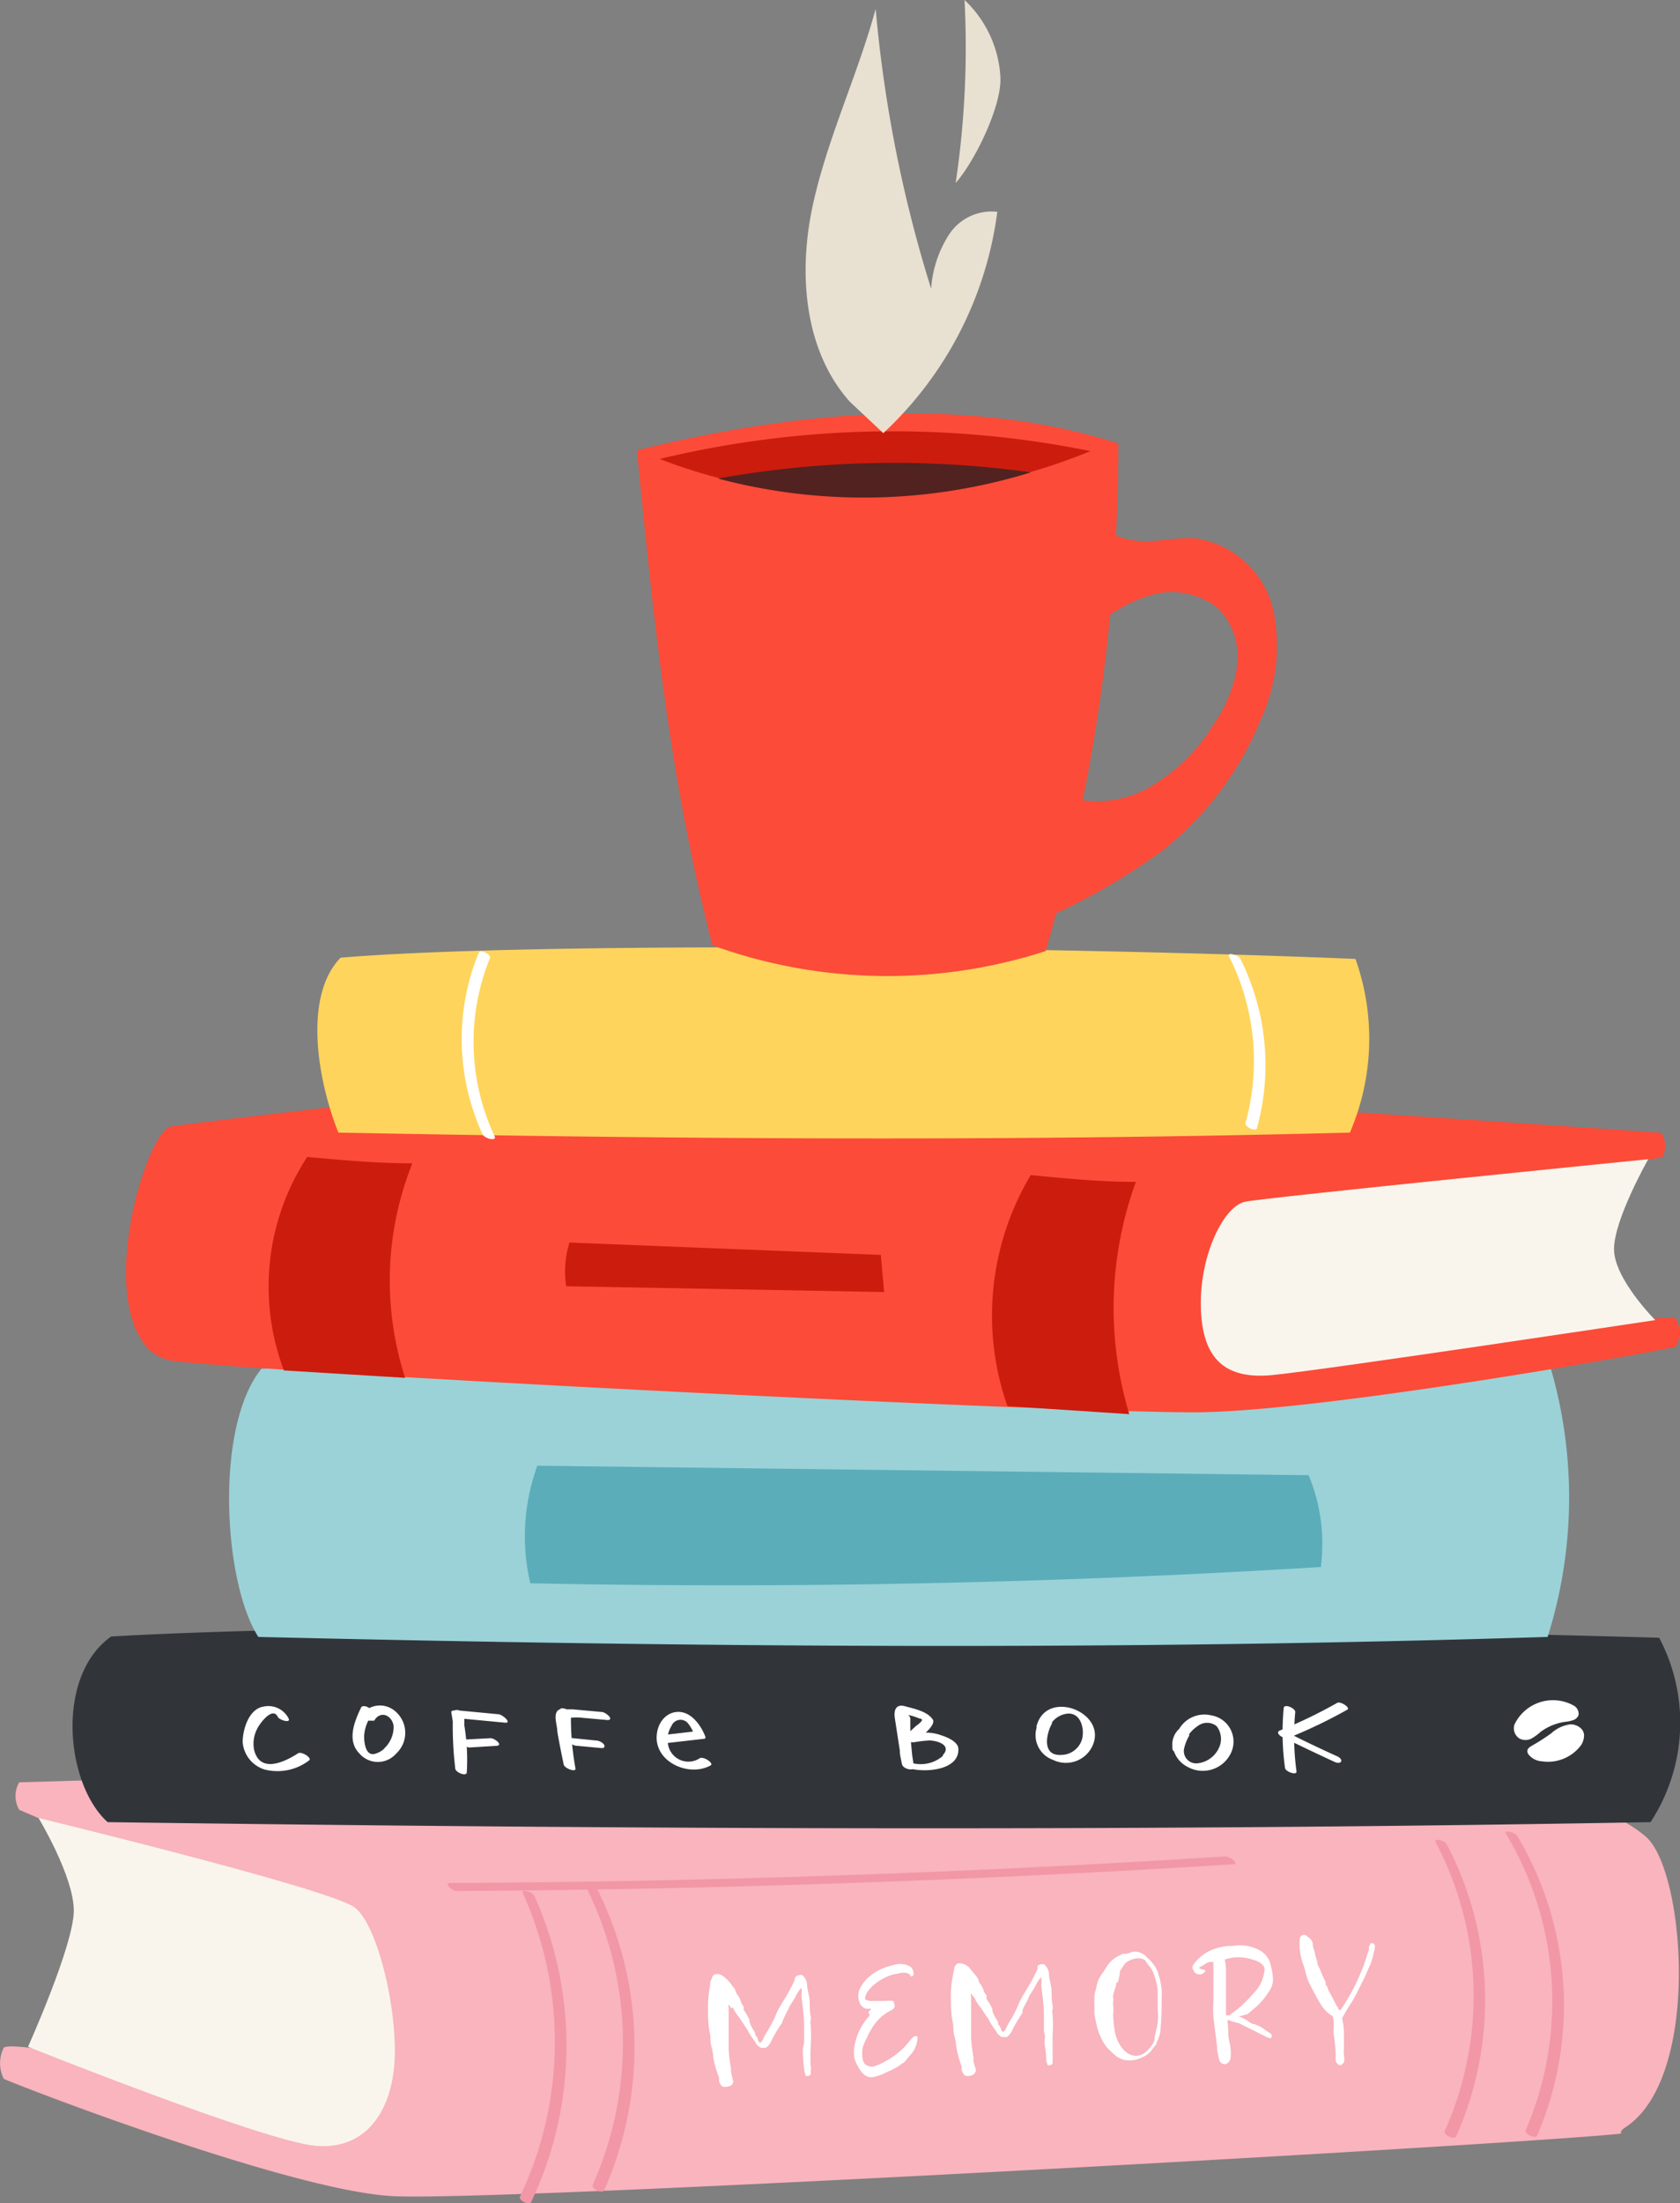<svg xmlns="http://www.w3.org/2000/svg" viewBox="0 0 81.48 106.82"><rect x="0" y="0" width="81.48" height="106.82" fill="#808080" stroke="none"/><defs><style>.cls-1{fill:#f9b4bd;}.cls-2{fill:#f9f5ed;}.cls-3{fill:#31353a;}.cls-4{fill:#9ad2d8;}.cls-5{fill:#fc4b38;}.cls-6{fill:#ffd45c;}.cls-7{fill:#f297a6;}.cls-8{fill:#fff;}.cls-9{fill:#5badba;}.cls-10{fill:#cc1c0e;}.cls-11{fill:#512220;}.cls-12{fill:#e8e0d1;}</style></defs><g id="レイヤー_2" data-name="レイヤー 2"><g id="contents_base"><path class="cls-1" d="M.93,87.74a1.34,1.34,0,0,1,0-1.33l67.83-2s8.8,2.62,11.08,4.65c1.89,1.68,2.67,11.66-1,14.07-.51.34.1.28-.51.34-6.43.6-54.24,3.28-59.31,3S.38,100.92.18,100.78a1.68,1.68,0,0,1,0-1.5C.45,99,4,99.69,4,99.69l.85-10.26Z"/><path class="cls-2" d="M1.87,88.14s13.77,3.34,15.28,4.3c1,.63,2,4.23,2,7s-1.32,4.82-3.85,4.59-13.94-4.8-13.94-4.8,2.22-4.94,2.22-6.6S1.87,88.14,1.87,88.14Z"/><path class="cls-3" d="M80.47,79.4c-22.32-.64-60.66-.9-75.08-.06-2.72,1.93-2.21,7.16-.17,9,25.14.34,49.69.45,74.83,0A8.8,8.8,0,0,0,80.47,79.4Z"/><path class="cls-4" d="M75.11,66c-18.64-.92-50.39-.85-62.43.36-2.28,2.8-1.85,10.37-.15,13,21,.5,41.52.66,62.53,0A22.45,22.45,0,0,0,75.11,66Z"/><path class="cls-5" d="M80.62,56.11a1.17,1.17,0,0,0-.05-1.19s-45.27-3.15-50-2.79c-4.51.36-21,2.28-22.27,2.48-1.15.19-3.58,8-1.14,10.75A2.22,2.22,0,0,0,8.59,66c4.48.54,41.59,2.47,49.33,2.47,6.2,0,23.19-3.07,23.37-3.19a1.44,1.44,0,0,0,0-1.34c-.24-.25-3.41.36-3.41.36l-1.16-7.5Z"/><path class="cls-2" d="M79.94,56.2s-18.52,1.85-19.55,2.06-2.2,2.56-2.15,5.08,1.15,3.53,3.41,3.33S80.28,64,80.28,64s-2-2-2-3.44S79.94,56.2,79.94,56.2Z"/><path class="cls-6" d="M65.74,46.49c-14.63-.61-39.77-.85-49.22-.06-1.78,1.82-1.17,5.8-.11,8.48,16.48.32,32.58.43,49.06,0A11.52,11.52,0,0,0,65.74,46.49Z"/><path class="cls-7" d="M25.9,91.88c-.08-.16-.65-.33-.54-.09a17.48,17.48,0,0,1-.14,14.7c-.09.19.46.45.54.27A17.67,17.67,0,0,0,25.9,91.88Z"/><path class="cls-7" d="M29,91.66c-.09-.17-.66-.33-.54-.1a16.87,16.87,0,0,1,.29,14.36c-.09.19.46.45.55.27A17.1,17.1,0,0,0,29,91.66Z"/><path class="cls-7" d="M59.45,90q-18.78,1.2-37.61,1.29c-.34,0,.1.39.28.39q18.88-.11,37.73-1.3C60.09,90.35,59.63,90,59.45,90Z"/><path class="cls-7" d="M70.16,89.4c-.08-.16-.65-.32-.53-.09a16,16,0,0,1,.44,14c-.08.19.47.45.55.27A16.25,16.25,0,0,0,70.16,89.4Z"/><path class="cls-7" d="M73.58,89c-.09-.16-.66-.31-.54-.1A15.81,15.81,0,0,1,74,103.27c-.08.19.47.45.55.27A16,16,0,0,0,73.58,89Z"/><path class="cls-8" d="M14.46,85c-.66.43-1.86,1-2.14-.18a1.58,1.58,0,0,1,.15-1c.08-.19.73-1.12,1-.59.07.16.64.33.53.09a1.1,1.1,0,0,0-1.23-.58c-.71.12-1,1.12-1,1.72a1.51,1.51,0,0,0,1.07,1.33A2.53,2.53,0,0,0,15,85.34C15.13,85.22,14.63,84.9,14.46,85Z"/><path class="cls-8" d="M19.21,83a1.13,1.13,0,0,0-1.3-.19c-.14-.1-.36-.15-.41,0-.32.67-.68,1.58-.07,2.2a1.18,1.18,0,0,0,1.79,0A1.37,1.37,0,0,0,19.21,83Zm-.57,1.77a1,1,0,0,1-.4.24c-.52.2-.58-.56-.58-.83a1.91,1.91,0,0,1,.2-.76c.12,0,.25,0,.29,0,.29-.51.86-.27.94.25A1.42,1.42,0,0,1,18.64,84.76Z"/><path class="cls-8" d="M24.19,83.11l-1.9-.18a.34.34,0,0,0-.27,0c-.05,0-.14,0-.13.09s.05.29.07.44a17.42,17.42,0,0,0,.12,2.28c0,.18.55.42.56.18a10.15,10.15,0,0,0-.12-2.27c0-.11,0-.22,0-.32l2,.19C24.82,83.52,24.37,83.13,24.19,83.11Z"/><path class="cls-8" d="M23.78,84.27l-1.31.07c-.34,0,.11.39.3.38l1.31-.08C24.42,84.62,24,84.26,23.78,84.27Z"/><path class="cls-8" d="M29.19,83l-1.42-.13-.29,0c-.14-.06-.29-.07-.32,0a.29.29,0,0,0-.13.08c-.19.26,0,.68,0,1,.09.53.2,1.07.31,1.6.05.19.6.39.57.19a13.64,13.64,0,0,1-.22-2.46,2.29,2.29,0,0,1,.55,0l1.22.11C29.82,83.39,29.37,83,29.19,83Z"/><path class="cls-8" d="M29.28,84.56a.55.55,0,0,0-.39-.18l-1.19-.12c-.13,0-.16.1-.09.19a.52.52,0,0,0,.39.19l1.19.11C29.32,84.76,29.35,84.65,29.28,84.56Z"/><path class="cls-8" d="M33.94,85.24a1,1,0,0,1-1.55-.75.14.14,0,0,0,.09,0l1.66-.19c.07,0,.09-.07.06-.13C34,83.67,33.58,83.06,33,83s-1.06.4-1.14,1.05c-.18,1.36,1.56,2.14,2.62,1.53C34.61,85.47,34.12,85.14,33.94,85.24Zm-.58-1.7a1.73,1.73,0,0,1,.25.41l-1.21.14a1.28,1.28,0,0,1,.17-.42A.47.47,0,0,1,33.36,83.54Z"/><path class="cls-8" d="M45.65,84.13A2.09,2.09,0,0,0,44.9,84c.24-.23.45-.49.33-.65-.27-.39-.91-.51-1.34-.63s-.55.18-.49.58l.24,1.56c0,.22.06.43.1.65s.39.31.52.26c.8.16,2.28,0,2.22-1C46.46,84.44,45.94,84.22,45.65,84.13Zm-1-.81c.22.08-.2.32-.27.4l-.23.21v-.61a.22.22,0,0,0-.11-.17l0,0C44.23,83.17,44.42,83.25,44.61,83.32Zm1.1,1.79a1.64,1.64,0,0,1-1.45.38l-.06-.4-.06-.63a.63.63,0,0,0,.19,0,5.87,5.87,0,0,1,.72-.08C45.47,84.39,46.19,84.61,45.71,85.11Z"/><path class="cls-8" d="M50.28,83.66a.1.1,0,0,0,0,.09,1.27,1.27,0,0,0,.79,1.57A1.42,1.42,0,0,0,53,84.61C53.69,83,50.77,81.87,50.28,83.66Zm2.19.69a1.06,1.06,0,0,1-1,.73c-.94.06-.74-1-.45-1.52a.13.13,0,0,0,0-.06,1.1,1.1,0,0,1,.63-.4C52.41,82.92,52.63,83.83,52.47,84.35Z"/><path class="cls-8" d="M58.73,83.16a1.42,1.42,0,0,0-1.54.66,1,1,0,0,0-.33.81l0,.13a.18.18,0,0,0,.08.15,1.32,1.32,0,0,0,.64.74,1.51,1.51,0,0,0,2.1-.62A1.29,1.29,0,0,0,58.73,83.16Zm.43,1.48a1.3,1.3,0,0,1-1.1.85.6.6,0,0,1-.64-.67,2.1,2.1,0,0,1,.25-.66l0,0a.1.1,0,0,0,0-.08,1.61,1.61,0,0,1,.42-.4.74.74,0,0,1,.91,0A1,1,0,0,1,59.16,84.64Z"/><path class="cls-8" d="M62.82,83c0-.19-.54-.42-.56-.19a12.6,12.6,0,0,0,.06,2.88c0,.21.59.4.56.19A12.62,12.62,0,0,1,62.82,83Z"/><path class="cls-8" d="M64.85,82.56a23.69,23.69,0,0,1-2.78,1.34c-.2.08,0,.27.14.32q1.24.61,2.52,1.2c.33.15.46-.11.13-.27-.71-.32-1.41-.65-2.11-1a24.76,24.76,0,0,0,2.59-1.26C65.52,82.79,65,82.46,64.85,82.56Z"/><path class="cls-8" d="M76.31,82.68l0,0a2.07,2.07,0,0,0-2.86.93.59.59,0,0,0,.25.68.64.64,0,0,0,.57,0,2.36,2.36,0,0,0,.44-.32,2.61,2.61,0,0,1,1.17-.49,1.77,1.77,0,0,0,.4-.08.42.42,0,0,0,.28-.25A.46.46,0,0,0,76.31,82.68Z"/><path class="cls-8" d="M76.82,84.22a.47.47,0,0,0-.12-.4.72.72,0,0,0-.54-.22,1.67,1.67,0,0,0-.92.43,9.87,9.87,0,0,1-.83.54c-.21.12-.43.22-.29.47a.89.89,0,0,0,.66.35,2,2,0,0,0,1.9-.78A.87.87,0,0,0,76.82,84.22Z"/><path class="cls-9" d="M25.72,76.76q19.17.39,38.34-.79a8.69,8.69,0,0,0-.59-4.45l-37.41-.46A10,10,0,0,0,25.72,76.76Z"/><path class="cls-10" d="M27.46,62.36l15.42.28-.16-1.8-15.1-.6A4.75,4.75,0,0,0,27.46,62.36Z"/><path class="cls-10" d="M19.65,66.8A15.3,15.3,0,0,1,20,56.4c-1.72,0-3.44-.16-5.1-.31a11.49,11.49,0,0,0-1.13,10.35Z"/><path class="cls-10" d="M54.77,68.56a17.85,17.85,0,0,1,.32-11.26c-1.72,0-3.44-.17-5.1-.33a13.28,13.28,0,0,0-1.13,11.2Z"/><path class="cls-8" d="M24,55.11a10.76,10.76,0,0,1-.24-8.65c.08-.2-.47-.45-.54-.27A11,11,0,0,0,23.41,55C23.49,55.18,24.06,55.35,24,55.11Z"/><path class="cls-8" d="M60.15,46.47c-.09-.16-.66-.33-.54-.1a11.26,11.26,0,0,1,.8,8.06c-.06.21.5.45.55.27A11.5,11.5,0,0,0,60.15,46.47Z"/><path class="cls-8" d="M35.47,97.37a1.58,1.58,0,0,0-.13-.18.16.16,0,0,0,0,.14c0,.15,0,.3,0,.45,0,.52,0,1,0,1.56a7.06,7.06,0,0,0,.11.91s0,.09,0,.13a4,4,0,0,0,.11.52c0,.17-.12.23-.22.25a.5.5,0,0,1-.32,0,.59.59,0,0,1-.15-.28.42.42,0,0,0,0-.16,4.77,4.77,0,0,1-.28-1c0-.19-.07-.39-.11-.59s0-.42-.07-.62a5.83,5.83,0,0,1-.07-1,5.11,5.11,0,0,1,.1-1.23c0-.1,0-.21.07-.31a.32.32,0,0,1,.15-.24c.28-.07.46.11.63.28s.16.2.24.29a.64.64,0,0,1,.14.22.51.51,0,0,0,.12.23,1.28,1.28,0,0,1,.11.2.91.91,0,0,0,.17.34s0,0,0,.08a.2.2,0,0,0,0,.08,3,3,0,0,1,.28.49s0,.06,0,.08a1.62,1.62,0,0,0,.2.42.48.48,0,0,1,.09.26c.14.07.09.28.23.35a.43.43,0,0,0,.15-.2,3.11,3.11,0,0,1,.22-.4,5.75,5.75,0,0,0,.43-.86,5.45,5.45,0,0,1,.33-.58,8.18,8.18,0,0,0,.54-1s0-.1.05-.17a.44.44,0,0,1,.32-.08.73.73,0,0,1,.23.41c0,.22.07.46.11.68s0,.61.07.91a.71.71,0,0,1,0,.2.27.27,0,0,0,0,.2.23.23,0,0,1,0,.11,7.22,7.22,0,0,1,0,.93,8.58,8.58,0,0,0,0,1,.74.74,0,0,1,0,.21c0,.07,0,.12,0,.18a.3.3,0,0,1-.23.07.77.77,0,0,1-.08-.28,6.2,6.2,0,0,1-.06-.62,2,2,0,0,1,0-.49A1.32,1.32,0,0,0,39,99q0-.37,0-.75c0-.48-.07-1-.13-1.45a2.15,2.15,0,0,0,0-.43,1.4,1.4,0,0,0-.28.42c-.08.13-.15.26-.24.39a.91.91,0,0,0-.11.22,6.45,6.45,0,0,0-.29.59.29.29,0,0,1-.05.13,5.83,5.83,0,0,0-.51.87.7.7,0,0,1-.25.29l-.25,0c-.09-.08-.22-.14-.25-.27a3.83,3.83,0,0,1-.4-.62c-.15-.2-.27-.42-.41-.61a1.93,1.93,0,0,1-.29-.47Z"/><path class="cls-8" d="M42.12,97.53s.1-.06.13-.15a1.1,1.1,0,0,1-.26,0,.49.49,0,0,1-.32-.36.82.82,0,0,1,.08-.69,1.91,1.91,0,0,1,.59-.64,2.63,2.63,0,0,1,1-.42,1,1,0,0,1,.82.08.47.47,0,0,1,.15.38.18.18,0,0,1-.08.09c-.08,0-.09-.09-.17-.14a.74.74,0,0,0-.49,0,1.85,1.85,0,0,0-.45.11,2.5,2.5,0,0,0-.75.45,1.31,1.31,0,0,0-.23.24.8.8,0,0,0-.19.44.53.53,0,0,0,.36.09c.21,0,.43,0,.64,0a1.5,1.5,0,0,1,.37,0,.54.54,0,0,1,.07.29c-.06.13-.19.17-.3.23a2.19,2.19,0,0,0-.8.8,3.21,3.21,0,0,0-.24.45,4.1,4.1,0,0,0-.21.48,1.94,1.94,0,0,0,0,.59.81.81,0,0,0,.1.21.51.51,0,0,0,.54.09,2.86,2.86,0,0,0,.47-.22,4.12,4.12,0,0,0,.65-.44,3.39,3.39,0,0,0,.52-.55,1.39,1.39,0,0,1,.21-.21.21.21,0,0,1,.17,0,1.31,1.31,0,0,1-.33.88c-.1.1-.19.23-.28.33a.53.53,0,0,1-.15.11,2.73,2.73,0,0,1-.64.37l-.3.14a3.1,3.1,0,0,1-.4.13.54.54,0,0,1-.28,0,.73.73,0,0,1-.39-.31,3.09,3.09,0,0,1-.24-.44,1.32,1.32,0,0,1-.06-.65,2.82,2.82,0,0,1,.75-1.57Z"/><path class="cls-8" d="M47.23,96.83l-.13-.18a.18.18,0,0,0,0,.15c0,.15,0,.3,0,.45,0,.52,0,1,0,1.55a7.21,7.21,0,0,0,.11.92.57.57,0,0,1,0,.13c0,.18.12.44.12.52a.3.3,0,0,1-.22.25.44.44,0,0,1-.32,0,.59.59,0,0,1-.15-.28,1.42,1.42,0,0,0,0-.16,5.16,5.16,0,0,1-.27-1c0-.2-.07-.4-.11-.59s0-.42-.07-.62a5.88,5.88,0,0,1-.07-1,5,5,0,0,1,.1-1.22l.06-.31a.35.35,0,0,1,.16-.25.67.67,0,0,1,.63.28l.24.29a.68.68,0,0,1,.14.23.57.57,0,0,0,.12.23,1.28,1.28,0,0,1,.11.2.87.87,0,0,0,.17.33s0,0,0,.08a.25.25,0,0,0,0,.09,2.52,2.52,0,0,1,.28.48s0,.06,0,.09a1.73,1.73,0,0,0,.2.41.48.48,0,0,1,.09.27c.14.07.09.28.23.34a.4.4,0,0,0,.15-.19,3.11,3.11,0,0,1,.22-.4,5.86,5.86,0,0,0,.43-.87,6.65,6.65,0,0,1,.33-.58,9.79,9.79,0,0,0,.54-1s0-.1,0-.17a.44.44,0,0,1,.32-.07.7.7,0,0,1,.23.4c0,.23.07.46.11.69s0,.6.07.9a.68.68,0,0,1,0,.2.3.3,0,0,0,0,.21.38.38,0,0,1,0,.1,5.88,5.88,0,0,1,0,.94c0,.33,0,.67,0,1a.67.67,0,0,1,0,.2c0,.07,0,.12,0,.18a.27.27,0,0,1-.23.08.83.83,0,0,1-.08-.28q0-.32-.06-.63a1.93,1.93,0,0,1,0-.48,1.19,1.19,0,0,0-.05-.26c0-.25,0-.5,0-.76,0-.48-.07-1-.13-1.45a1.55,1.55,0,0,0,0-.42,1.71,1.71,0,0,0-.27.41c-.08.13-.15.27-.24.39a1.13,1.13,0,0,0-.11.22c-.09.21-.22.39-.29.6a.31.31,0,0,1,0,.12,6.38,6.38,0,0,0-.51.87.79.79,0,0,1-.25.3h-.25c-.09-.08-.22-.13-.25-.27a3.12,3.12,0,0,1-.4-.62c-.15-.2-.27-.41-.42-.61a2,2,0,0,1-.28-.47Z"/><path class="cls-8" d="M54.48,94.73a.93.93,0,0,0,.44-.11.38.38,0,0,0,.13,0,.77.77,0,0,1,.57.27,2.22,2.22,0,0,1,.36.39,1.22,1.22,0,0,1,.18.36,3.7,3.7,0,0,1,.18.8,3.42,3.42,0,0,1,0,.46c0,.47,0,.93-.05,1.4a1.57,1.57,0,0,1-.2.73.21.21,0,0,1,0,.06l-.28.36a1.11,1.11,0,0,1-.46.31,1.25,1.25,0,0,1-.6.13,1,1,0,0,1-.64-.23,4.73,4.73,0,0,1-.4-.37,2.33,2.33,0,0,1-.31-.5,2.63,2.63,0,0,1-.22-.65,4.94,4.94,0,0,1-.1-.53c0-.12,0-.24,0-.36a2,2,0,0,1,0-.35,1.22,1.22,0,0,1,.06-.42,2.25,2.25,0,0,0,.05-.22,1.48,1.48,0,0,1,.26-.57c.1-.14.19-.29.29-.44a1.46,1.46,0,0,1,.48-.41,1.91,1.91,0,0,0,.28-.15Zm-.34,1.39c0,.19-.1.37-.14.56s0,.16,0,.21a2.47,2.47,0,0,0,0,.47s0,.14,0,.18a1.16,1.16,0,0,0,0,.32,5.42,5.42,0,0,0,.06.58,1.83,1.83,0,0,0,.31.78,1.08,1.08,0,0,0,.32.32.71.71,0,0,0,.81,0,1.41,1.41,0,0,0,.37-.4.58.58,0,0,0,.13-.26c0-.28.12-.55.15-.83a3.21,3.21,0,0,0,0-.62c0-.16,0-.33,0-.5s0-.27,0-.41a3.18,3.18,0,0,0-.21-.86,1.14,1.14,0,0,0-.23-.38c-.07-.08-.12-.17-.19-.26a.63.63,0,0,0-.34-.08,1.07,1.07,0,0,0-.46.14.55.55,0,0,0-.2.17c-.06.11-.14.2-.2.32a2.68,2.68,0,0,1-.11.55Z"/><path class="cls-8" d="M60.46,97.64a.28.28,0,0,1-.16.06,1.8,1.8,0,0,1-.22.06s0,0,0,0a1.75,1.75,0,0,1,.52.28.64.64,0,0,0,.24.1,1.57,1.57,0,0,1,.54.29l.21.14c.1.07.12.13.07.21s-.13,0-.19,0l-.71-.36-.67-.33L59.75,98a1,1,0,0,0-.21-.07.41.41,0,0,0,0,.12c.05.3,0,.61.08.91a2.3,2.3,0,0,1,.06.83.37.37,0,0,1-.27.29.3.3,0,0,1-.28-.22,4.42,4.42,0,0,1-.1-.5s0-.09,0-.13c-.06-.48-.13-1-.18-1.45a6.51,6.51,0,0,1,0-.77s0-.09,0-.14,0-.27,0-.4a1.34,1.34,0,0,1,0-.2V95.13c-.28-.09-.45.17-.68.24v.06l.3.1a.31.31,0,0,1-.32.19.3.3,0,0,1-.27-.21.21.21,0,0,1,0-.26,2.1,2.1,0,0,1,.92-.73,3,3,0,0,1,.79-.18,1.55,1.55,0,0,0,.21,0,2,2,0,0,1,1.21.17,1.08,1.08,0,0,1,.61.72,3.09,3.09,0,0,1,.12.75,1,1,0,0,1-.21.59,3.43,3.43,0,0,1-.68.79l-.37.31Zm-.76,0a4.47,4.47,0,0,0,.47-.36,9.22,9.22,0,0,0,.69-.71,1.83,1.83,0,0,0,.47-1.09.26.26,0,0,0-.07-.19.8.8,0,0,0-.43-.26,2.28,2.28,0,0,0-1-.13,3.77,3.77,0,0,0-.43.1,2.73,2.73,0,0,1,.06.68c0,.29,0,.58,0,.88,0,.1,0,.2,0,.31s0,.51,0,.77c0,0,0,0,0,.06a.53.53,0,0,0,.19,0Z"/><path class="cls-8" d="M64.88,97.35s.05.1.13.11a5.69,5.69,0,0,0,.33-.52,8.49,8.49,0,0,0,.56-1.08,7.78,7.78,0,0,0,.43-1.17.5.5,0,0,0,.06-.32.24.24,0,0,0,.07-.16l.14,0a.39.39,0,0,1,.08.1.94.94,0,0,1-.07.4c0,.12-.06.24-.09.37s-.17.39-.25.59-.22.47-.34.7a6.94,6.94,0,0,1-.38.71c-.17.25-.31.51-.46.77a3.2,3.2,0,0,1,.09.75c0,.21,0,.42,0,.63a.19.19,0,0,1,0,.08,1.61,1.61,0,0,0,0,.31,1,1,0,0,1,0,.38.46.46,0,0,0-.12.12c-.09,0-.14,0-.21-.08a.4.4,0,0,1-.07-.3,1.36,1.36,0,0,0,0-.2,8.27,8.27,0,0,0-.09-.87,4.36,4.36,0,0,1,0-.51,1.22,1.22,0,0,0-.06-.42l0,0a1.55,1.55,0,0,1-.56-.55c-.19-.3-.35-.62-.52-.94a2.33,2.33,0,0,1-.2-.52,3.8,3.8,0,0,0-.15-.51,2.62,2.62,0,0,1-.15-.66,2.22,2.22,0,0,1,0-.63.38.38,0,0,1,.13-.12h.14l.23.19a.42.42,0,0,1,.12.25c0,.17.08.31.11.47s.08.27.11.41a.41.41,0,0,0,.05.19c.12.21.18.45.3.66s0,.19.08.27.08.19.13.28c.17.28.29.58.47.86Z"/><path class="cls-5" d="M30.89,21.83c.83,8.4,1.56,15.77,3.66,24a24.93,24.93,0,0,0,16.16.28A87.7,87.7,0,0,0,54.24,21.5C47,19.19,38.75,19.89,30.89,21.83Z"/><path class="cls-5" d="M52.79,24.9A3.28,3.28,0,0,0,55,26.2c1,.15,2-.19,3.07-.09a4.58,4.58,0,0,1,3.7,3.52,8.61,8.61,0,0,1-.64,5.3,15.69,15.69,0,0,1-4.74,6.3A31.13,31.13,0,0,1,50,44.82a29.52,29.52,0,0,0,1.19-6.39,5.1,5.1,0,0,0,4.41-.18,8.74,8.74,0,0,0,3.26-3.13A6.58,6.58,0,0,0,60,32.29a3.37,3.37,0,0,0-.93-2.81,3.63,3.63,0,0,0-3.38-.59,7.21,7.21,0,0,0-3.46,2.43A21.73,21.73,0,0,0,50,35Z"/><path class="cls-10" d="M52.89,21.87a28.64,28.64,0,0,1-2.86,1,27.5,27.5,0,0,1-15.18.3h0A24.11,24.11,0,0,1,32,22.25,48.34,48.34,0,0,1,52.89,21.87Z"/><path class="cls-11" d="M50,22.9a27.5,27.5,0,0,1-15.18.3A48.32,48.32,0,0,1,50,22.9Z"/><path class="cls-12" d="M41.22,19.48C39,17,38.71,13.26,39.41,10S41.59,3.66,42.47.43A64.33,64.33,0,0,0,45.16,14a5.53,5.53,0,0,1,.85-2.6,2.46,2.46,0,0,1,2.36-1.13A17.79,17.79,0,0,1,42.84,21Z"/><path class="cls-12" d="M46.35,8.87A44.61,44.61,0,0,0,46.78,0a5.55,5.55,0,0,1,1.74,3.74C48.59,5.14,47.28,7.82,46.35,8.87Z"/></g></g></svg>